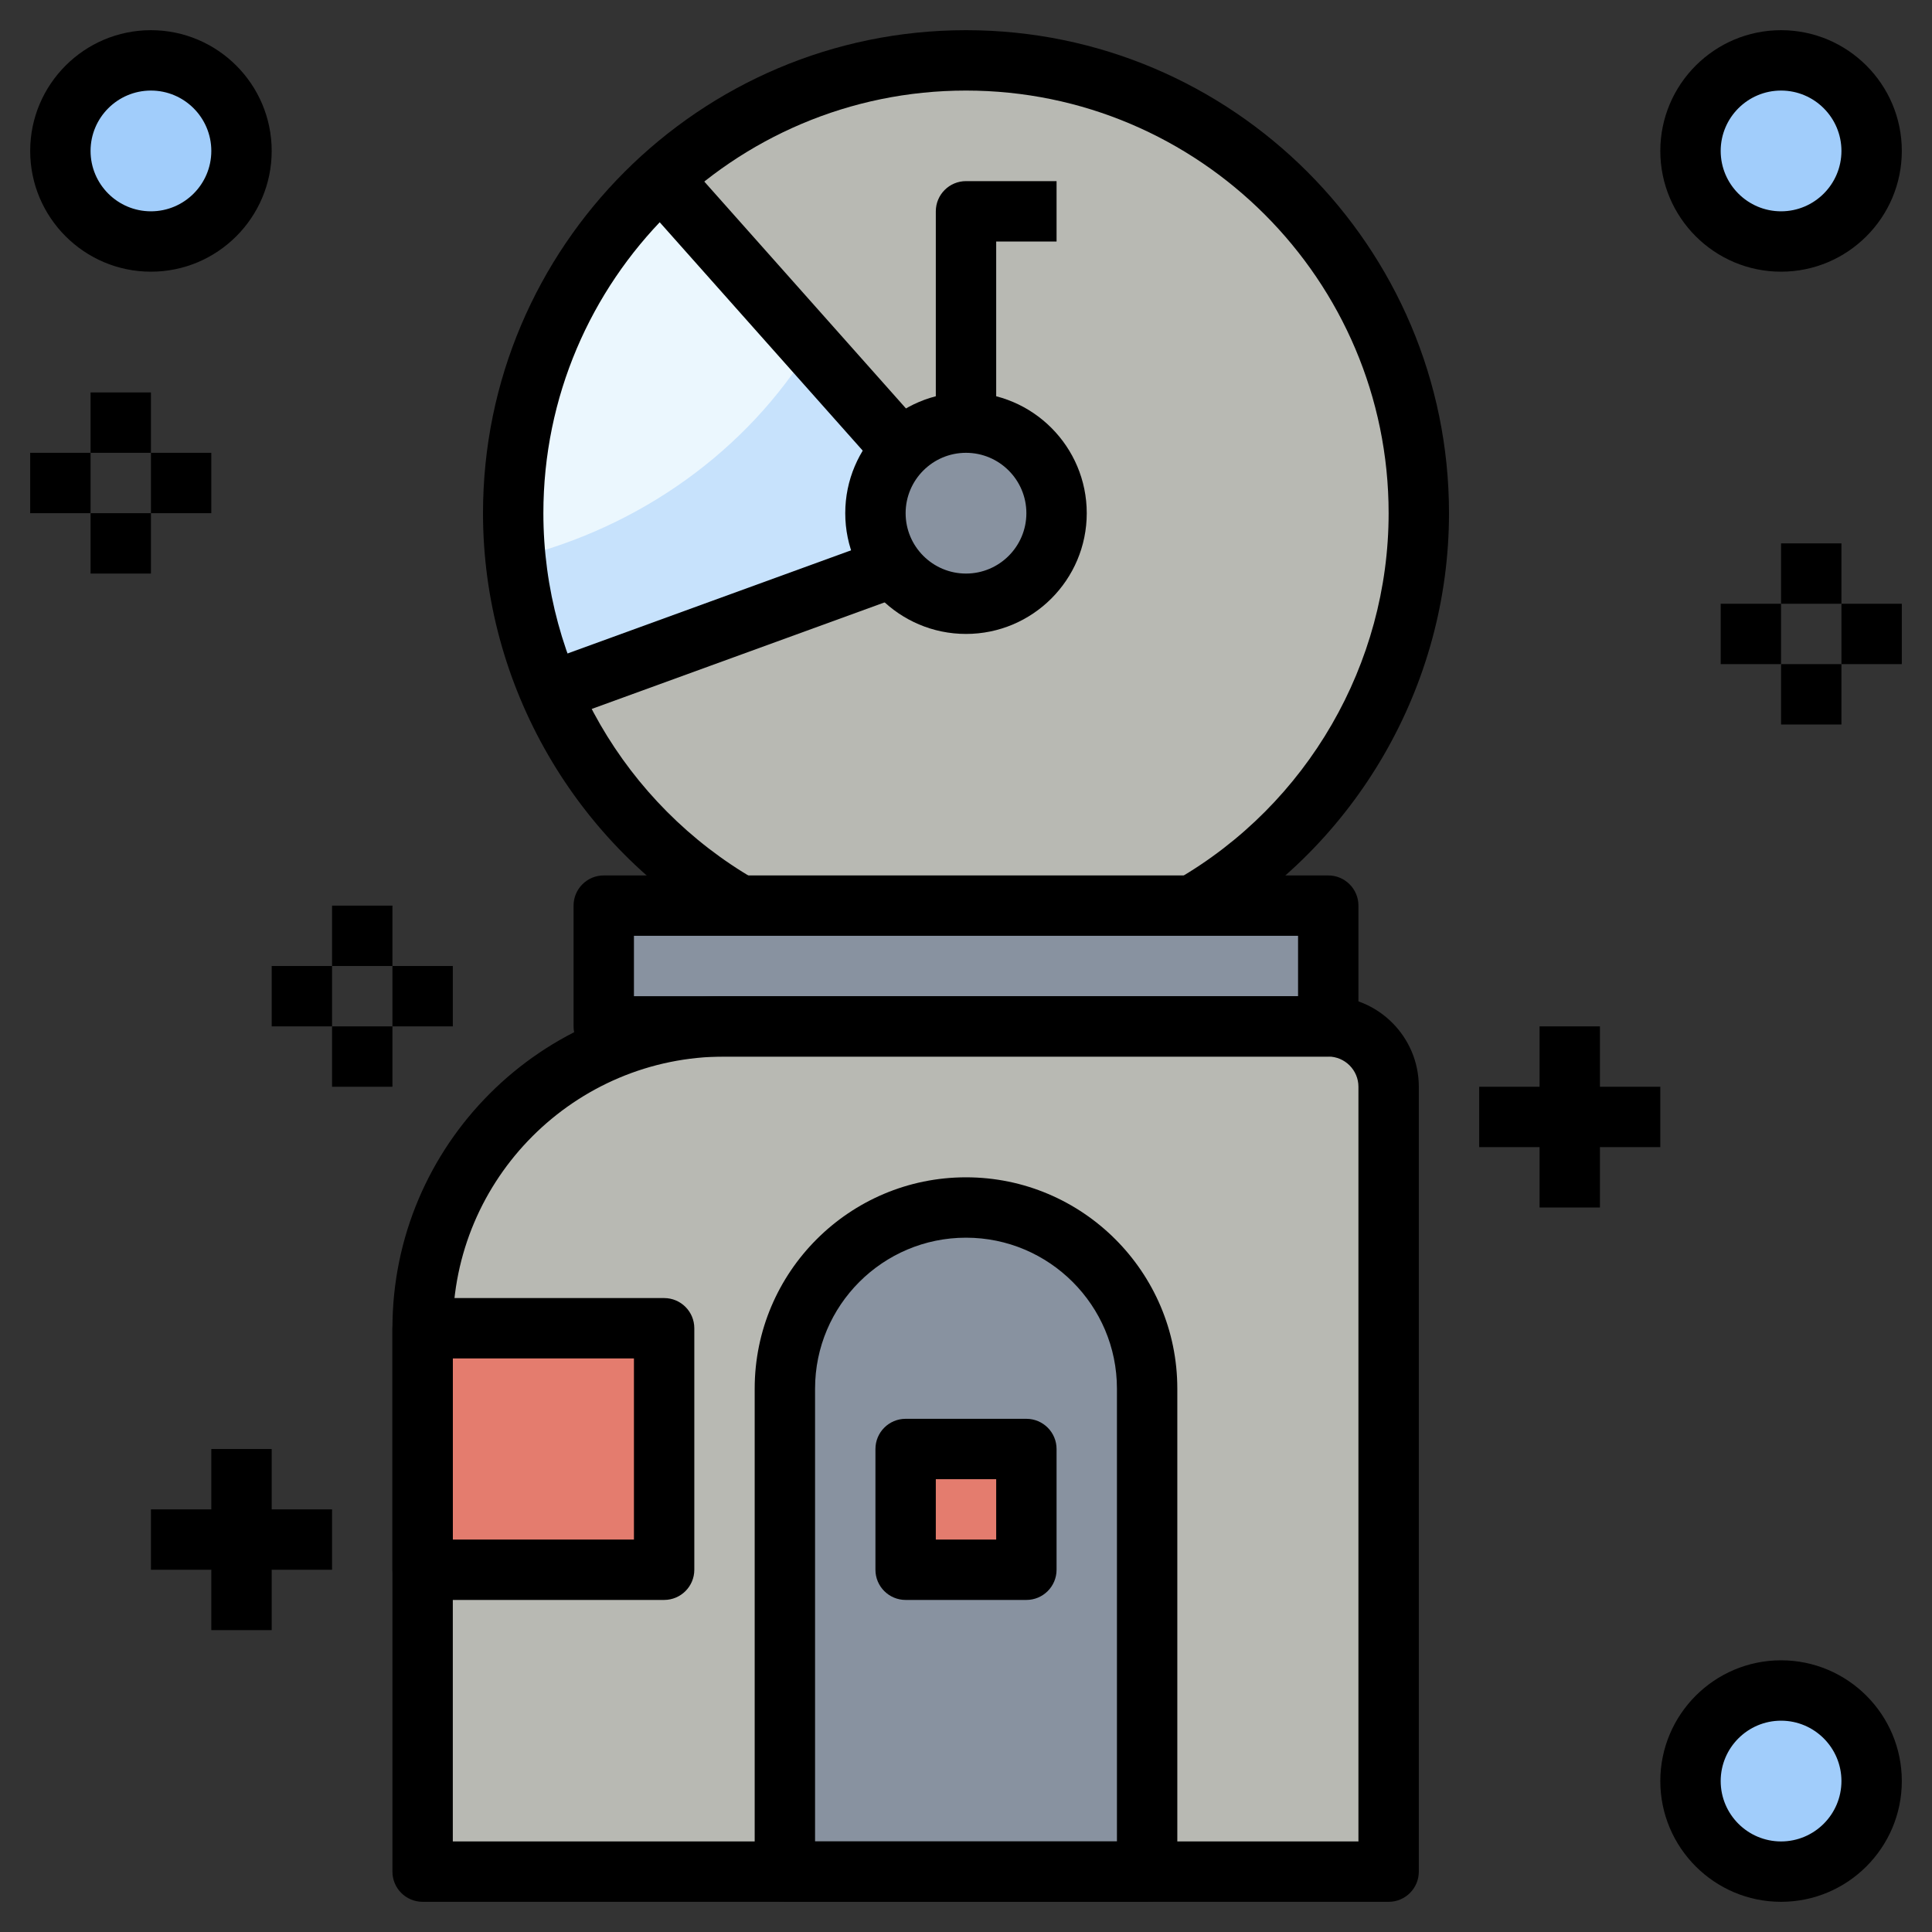<svg id="Layer_3" enable-background="new 0 0 64 64" height="512" viewBox="0 0 64 64" width="512" xmlns="http://www.w3.org/2000/svg"><rect x="0" y="0" width="64" height="64" fill="#333333" stroke="none"/><g fill="#a1cdfb"><circle cx="5" cy="5" r="3"/><circle cx="59" cy="5" r="3"/><circle cx="59" cy="59" r="3"/></g><path d="m14 62h32v-26c0-1.105-.895-2-2-2h-20c-5.523 0-10 4.477-10 10z" fill="#b8b9b3"/><path d="m14 44h8v8h-8z" fill="#e47c6e" transform="matrix(-1 0 0 -1 36 96)"/><path d="m32 40c3.314 0 6 2.686 6 6v16h-12v-16c0-3.314 2.686-6 6-6z" fill="#8892a0"/><path d="m30 48h4v4h-4z" fill="#e47c6e" transform="matrix(-1 0 0 -1 64 100)"/><path d="m20 30h24v4h-24z" fill="#8892a0" transform="matrix(-1 0 0 -1 64 64)"/><path d="m39.488 30c4.49-2.592 7.512-7.443 7.512-13 0-8.284-6.716-15-15-15s-15 6.716-15 15c0 5.557 3.022 10.408 7.512 13" fill="#b8b9b3"/><path d="m30 15-8.078-9.087c-3.016 2.743-4.922 6.688-4.922 11.087 0 2.103.434 4.105 1.216 5.922l10.784-3.922z" fill="#c7e2fc"/><path d="m26.862 11.469-4.939-5.557c-3.017 2.744-4.923 6.689-4.923 11.088 0 .503.028 1 .077 1.49 4.175-1.031 7.679-3.594 9.785-7.021z" fill="#ebf7fe"/><circle cx="32" cy="17" fill="#8892a0" r="3"/><path d="m39.988 30.866-1-1.732c4.325-2.497 7.012-7.146 7.012-12.134 0-7.72-6.28-14-14-14s-14 6.28-14 14c0 4.988 2.687 9.637 7.012 12.134l-1 1.732c-4.942-2.853-8.012-8.166-8.012-13.866 0-8.822 7.178-16 16-16s16 7.178 16 16c0 5.7-3.07 11.013-8.012 13.866z"/><path d="m44 35h-24c-.552 0-1-.448-1-1v-4c0-.552.448-1 1-1h24c.552 0 1 .448 1 1v4c0 .552-.448 1-1 1zm-23-2h22v-2h-22z"/><path d="m32 21c-2.206 0-4-1.794-4-4s1.794-4 4-4 4 1.794 4 4-1.794 4-4 4zm0-6c-1.103 0-2 .897-2 2s.897 2 2 2 2-.897 2-2-.897-2-2-2z"/><path d="m25 4.479h2v12.042h-2z" transform="matrix(.747 -.664 .664 .747 -.409 19.926)"/><path d="m17.648 20h11.705v2h-11.705z" transform="matrix(.94 -.342 .342 .94 -5.762 9.295)"/><path d="m33 14h-2v-7c0-.552.448-1 1-1h3v2h-2z"/><path d="m46 63h-32c-.552 0-1-.448-1-1v-18c0-6.065 4.935-11 11-11h20c1.654 0 3 1.346 3 3v26c0 .552-.448 1-1 1zm-31-2h30v-25c0-.551-.449-1-1-1h-20c-4.962 0-9 4.038-9 9z"/><path d="m38 63h-12c-.552 0-1-.448-1-1v-16c0-3.86 3.14-7 7-7s7 3.14 7 7v16c0 .552-.448 1-1 1zm-11-2h10v-15c0-2.757-2.243-5-5-5s-5 2.243-5 5z"/><path d="m34 53h-4c-.552 0-1-.448-1-1v-4c0-.552.448-1 1-1h4c.552 0 1 .448 1 1v4c0 .552-.448 1-1 1zm-3-2h2v-2h-2z"/><path d="m22 53h-8c-.552 0-1-.448-1-1v-8c0-.552.448-1 1-1h8c.552 0 1 .448 1 1v8c0 .552-.448 1-1 1zm-7-2h6v-6h-6z"/><path d="m5 9c-2.206 0-4-1.794-4-4s1.794-4 4-4 4 1.794 4 4-1.794 4-4 4zm0-6c-1.103 0-2 .897-2 2s.897 2 2 2 2-.897 2-2-.897-2-2-2z"/><path d="m5 15h2v2h-2z"/><path d="m1 15h2v2h-2z"/><path d="m3 13h2v2h-2z"/><path d="m3 17h2v2h-2z"/><path d="m13 32h2v2h-2z"/><path d="m9 32h2v2h-2z"/><path d="m11 30h2v2h-2z"/><path d="m11 34h2v2h-2z"/><path d="m5 50h6v2h-6z"/><path d="m7 48h2v6h-2z"/><path d="m61 20h2v2h-2z"/><path d="m57 20h2v2h-2z"/><path d="m59 18h2v2h-2z"/><path d="m59 22h2v2h-2z"/><path d="m49 36h6v2h-6z"/><path d="m51 34h2v6h-2z"/><path d="m59 9c-2.206 0-4-1.794-4-4s1.794-4 4-4 4 1.794 4 4-1.794 4-4 4zm0-6c-1.103 0-2 .897-2 2s.897 2 2 2 2-.897 2-2-.897-2-2-2z"/><path d="m59 63c-2.206 0-4-1.794-4-4s1.794-4 4-4 4 1.794 4 4-1.794 4-4 4zm0-6c-1.103 0-2 .897-2 2s.897 2 2 2 2-.897 2-2-.897-2-2-2z"/></svg>